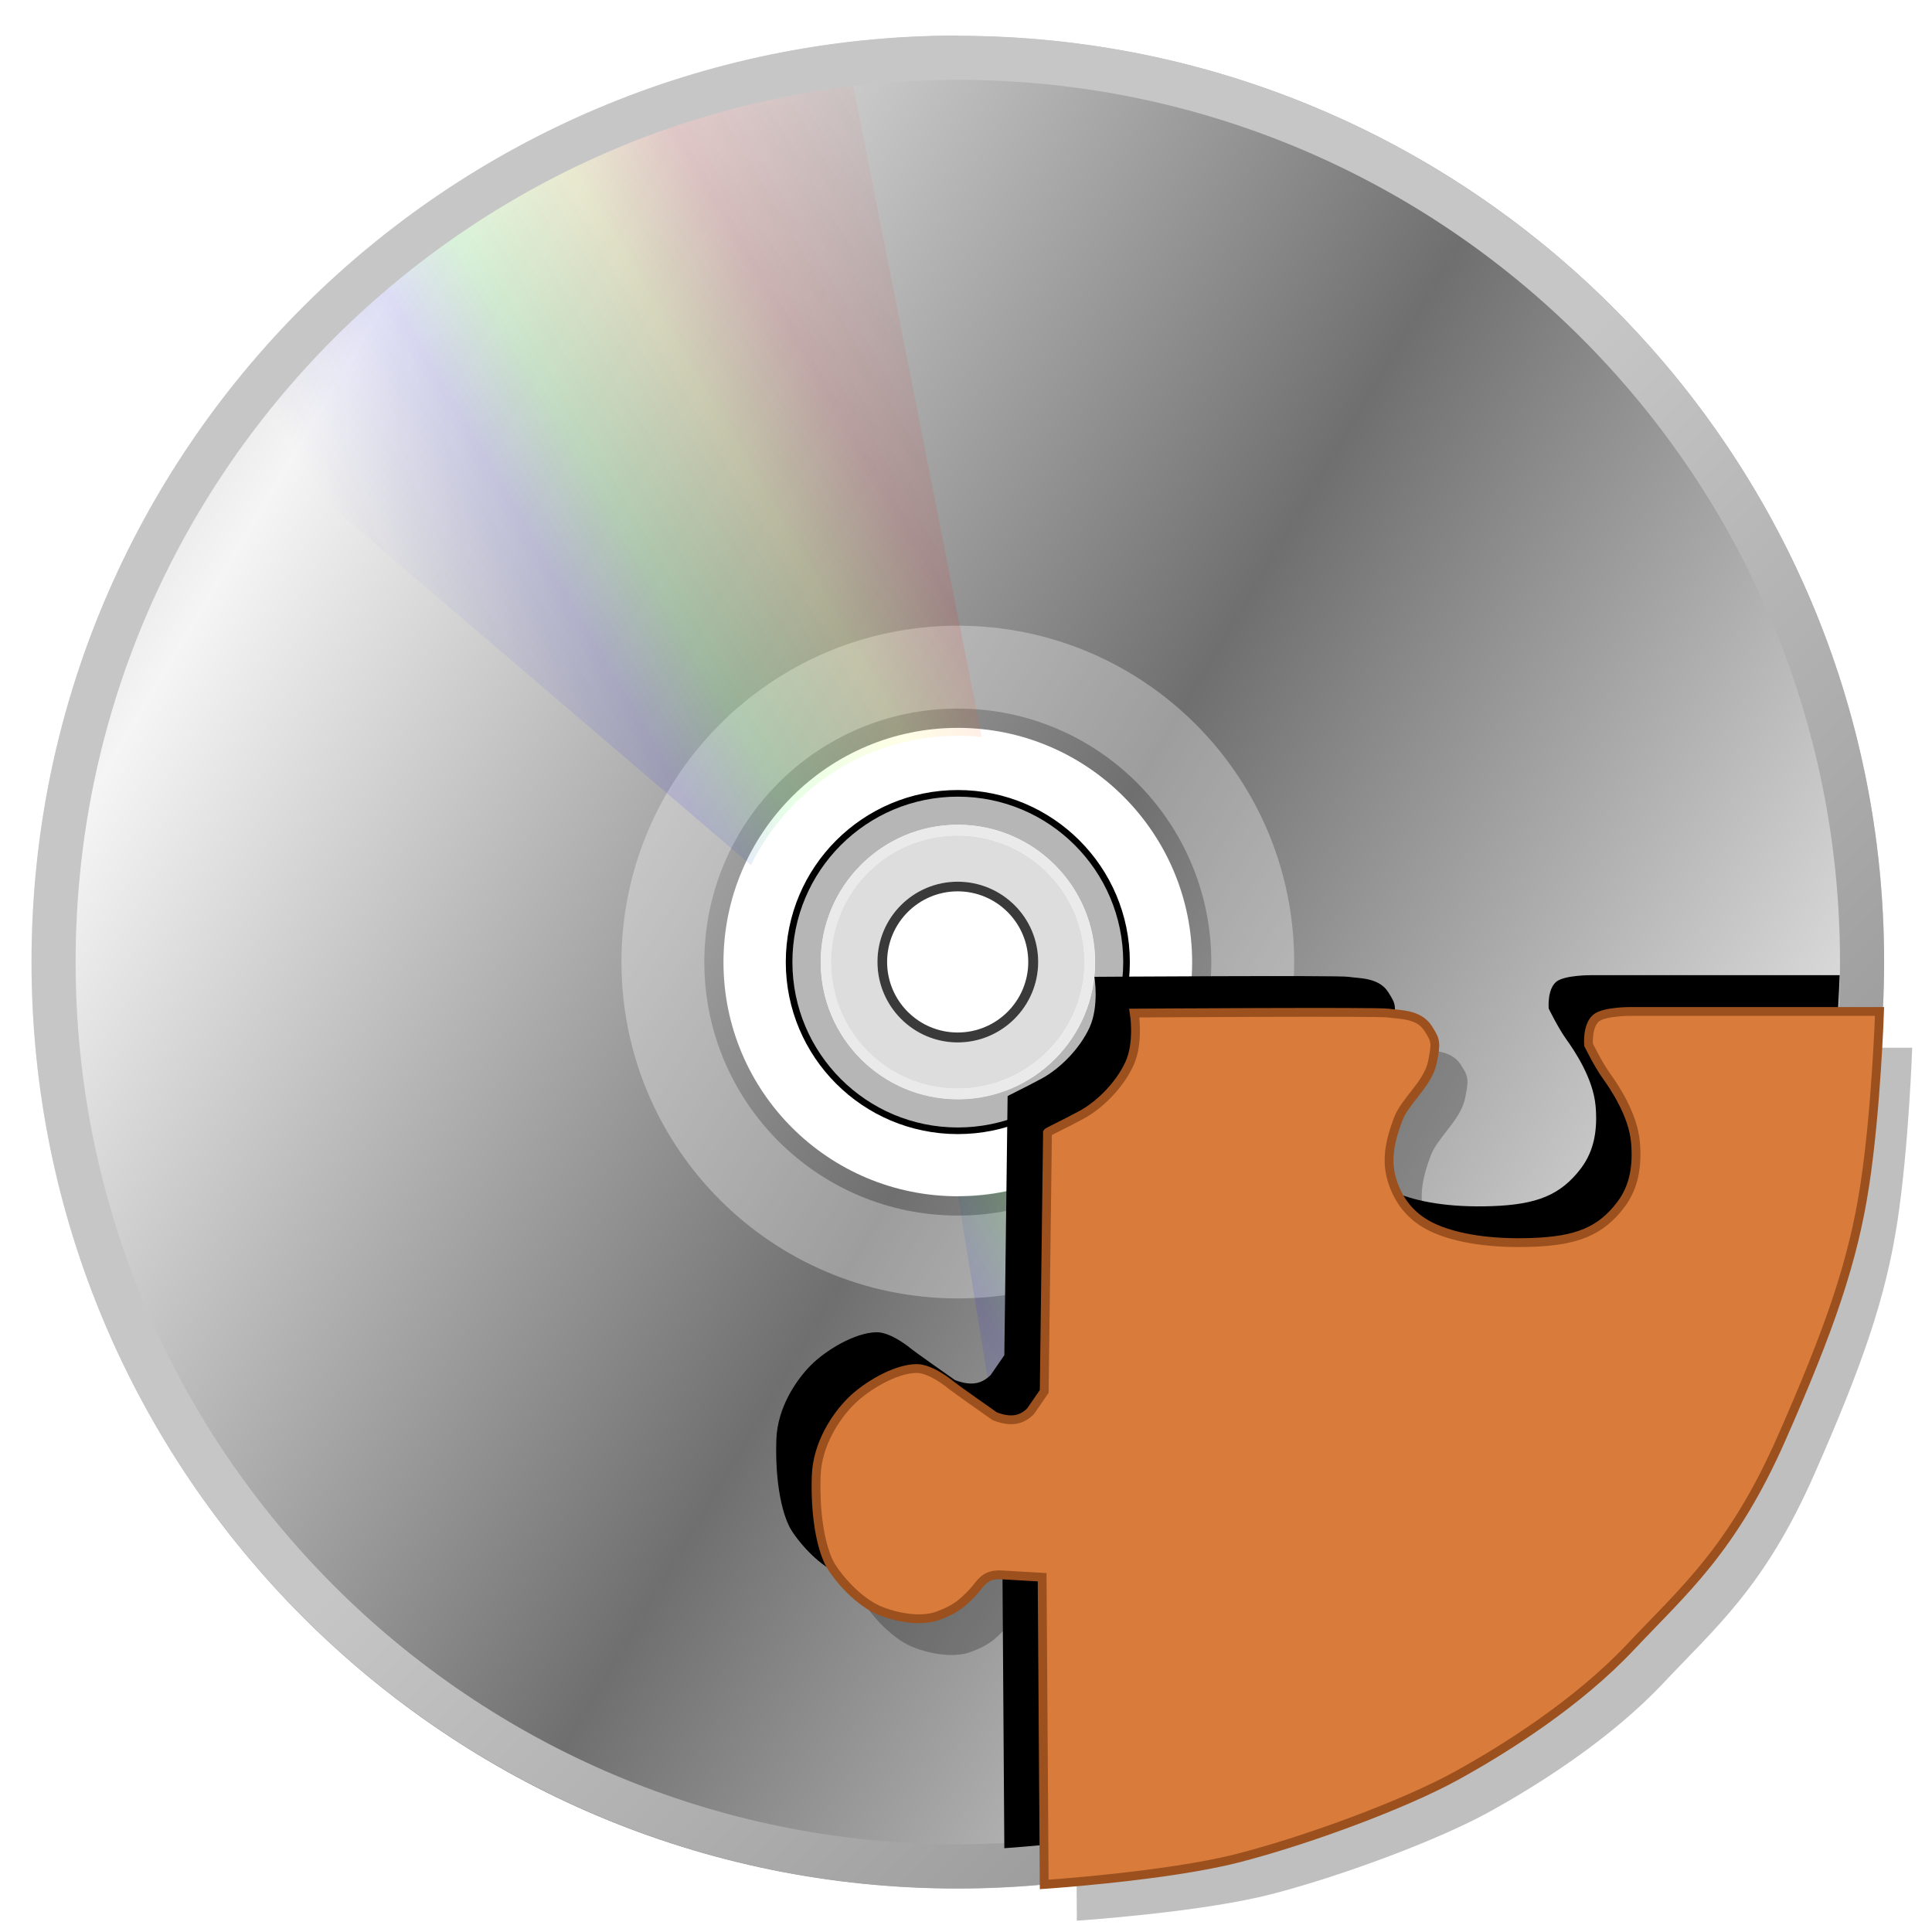 <?xml version="1.0" encoding="UTF-8" standalone="no"?>
<svg
   xmlns:dc="http://purl.org/dc/elements/1.1/"
   xmlns:cc="http://creativecommons.org/ns#"
   xmlns:rdf="http://www.w3.org/1999/02/22-rdf-syntax-ns#"
   xmlns:svg="http://www.w3.org/2000/svg"
   xmlns="http://www.w3.org/2000/svg"
   xmlns:xlink="http://www.w3.org/1999/xlink"
   xmlns:sodipodi="http://sodipodi.sourceforge.net/DTD/sodipodi-0.dtd"
   xmlns:inkscape="http://www.inkscape.org/namespaces/inkscape"
   id="svg2"
   enable-background="new 76.833 79.559 219 219"
   xml:space="preserve"
   height="219px"
   width="219px"
   version="1.1"
   y="0px"
   x="0px"
   viewBox="76.833 79.559 219 219"
   inkscape:version="0.47 r22583"
   sodipodi:docname="softwaremodule.svg"><sodipodi:namedview
   pagecolor="#ffffff"
   bordercolor="#666666"
   borderopacity="1"
   objecttolerance="10"
   gridtolerance="10"
   guidetolerance="10"
   inkscape:pageopacity="0"
   inkscape:pageshadow="2"
   inkscape:window-width="647"
   inkscape:window-height="489"
   id="namedview58"
   showgrid="false"
   inkscape:zoom="1.0776256"
   inkscape:cx="109.5"
   inkscape:cy="109.5"
   inkscape:window-x="72"
   inkscape:window-y="374"
   inkscape:window-maximized="0"
   inkscape:current-layer="svg2" />
<defs
   id="defs4"><linearGradient
     id="linearGradient3284-46"
     x1="390.2"
     spreadMethod="reflect"
     gradientUnits="userSpaceOnUse"
     y1="473.8"
     x2="213.74"
     y2="368.66"><stop
       id="stop7187-06"
       stop-color="#6f6f6f"
       offset="0" /><stop
       id="stop7189-61"
       stop-color="#f5f5f5"
       offset="1" /></linearGradient><filter
     id="filter11193-3"
     width="1.606"
     y="-0.102"
     x="-0.303"
     height="1.205"
     color-interpolation-filters="sRGB"><feGaussianBlur
       id="feGaussianBlur11195-78"
       stdDeviation="18.144" /></filter><filter
     id="filter11189-9"
     width="1.355"
     y="-0.106"
     x="-0.178"
     height="1.211"
     color-interpolation-filters="sRGB"><feGaussianBlur
       id="feGaussianBlur11191-13"
       stdDeviation="18.144" /></filter><filter
     id="filter11185-8"
     width="1.264"
     y="-0.121"
     x="-0.132"
     height="1.242"
     color-interpolation-filters="sRGB"><feGaussianBlur
       id="feGaussianBlur11187-4"
       stdDeviation="18.144" /></filter><filter
     id="filter11181-6"
     width="1.217"
     y="-0.155"
     x="-0.109"
     height="1.309"
     color-interpolation-filters="sRGB"><feGaussianBlur
       id="feGaussianBlur11183-3"
       stdDeviation="18.144" /></filter><filter
     id="filter4813"><feGaussianBlur
       id="feGaussianBlur4815"
       stdDeviation="1.207" /></filter><linearGradient
     inkscape:collect="always"
     xlink:href="#linearGradient3284"
     id="linearGradient3708"
     gradientUnits="userSpaceOnUse"
     spreadMethod="reflect"
     x1="390.2"
     y1="473.8"
     x2="213.7"
     y2="368.7"
     gradientTransform="matrix(0.493,0,0,0.493,-75.823,-123.848)" /><linearGradient
     id="linearGradient3284"
     x1="390.2"
     spreadMethod="reflect"
     gradientUnits="userSpaceOnUse"
     y1="473.8"
     x2="213.7"
     y2="368.7"><stop
       stop-color="#6f6f6f"
       offset="0"
       id="stop14" /><stop
       stop-color="#f5f5f5"
       offset="1"
       id="stop16" /></linearGradient><linearGradient
     inkscape:collect="always"
     xlink:href="#linearGradient3664"
     id="linearGradient3688"
     x1="-103.06"
     y1="167.633"
     x2="-28.06"
     y2="123.863"
     gradientUnits="userSpaceOnUse"
     gradientTransform="translate(181.847,-37.001)" /><linearGradient
     id="linearGradient3664"><stop
       style="stop-color:#0000ff;stop-opacity:0;"
       offset="0"
       id="stop3666" /><stop
       id="stop3668"
       offset="0.208"
       style="stop-color:#0000ff;stop-opacity:0.098;" /><stop
       id="stop3670"
       offset="0.324"
       style="stop-color:#00ff00;stop-opacity:0.098;" /><stop
       id="stop3672"
       offset="0.496"
       style="stop-color:#ffff00;stop-opacity:0.098;" /><stop
       id="stop3674"
       offset="0.639"
       style="stop-color:#ff0000;stop-opacity:0.098;" /><stop
       style="stop-color:#ff0000;stop-opacity:0;"
       offset="1"
       id="stop3676" /></linearGradient><filter
     color-interpolation-filters="sRGB"
     inkscape:collect="always"
     id="filter3714"><feGaussianBlur
       inkscape:collect="always"
       stdDeviation="2.827"
       id="feGaussianBlur3716" /></filter><linearGradient
     id="linearGradient5241"><stop
       stop-color="#7c7c7c"
       offset="0"
       id="stop8" /><stop
       stop-color="#c6c6c6"
       offset="1"
       id="stop10" /></linearGradient><linearGradient
     y2="318.844"
     x2="434.031"
     y1="423.844"
     x1="539.031"
     gradientTransform="translate(-325.926,-208.964)"
     gradientUnits="userSpaceOnUse"
     id="linearGradient2923"
     xlink:href="#linearGradient5241"
     inkscape:collect="always" /></defs>
<g
   transform="translate(77.3,78.733)"
   id="g2870"><path
     id="maindisk"
     d="m 108.081,4.855 c -57.914,0 -104.975,47.061 -104.975,105.025 0,57.963 47.037,105.025 104.975,105.025 57.963,0 105.025,-47.051 105.025,-105.025 0,-57.973 -47.051,-104.975 -105.025,-104.975 z m 0,78.929 c 14.395,0 26.086,11.677 26.086,26.066 0,14.395 -11.691,26.086 -26.086,26.086 -14.395,0 -26.066,-11.691 -26.066,-26.086 0,-14.395 11.677,-26.066 26.066,-26.066 z"
     style="color:#000000;fill:url(#linearGradient3708)" /><path
     id="whiteouter"
     d="m 108.105,83.333 c -14.666,0 -26.563,11.897 -26.563,26.563 0,14.666 11.897,26.531 26.563,26.531 14.666,0 26.562,-11.865 26.562,-26.531 0,-14.666 -11.897,-26.563 -26.562,-26.563 z m 0,7.062 c 10.77,0 19.5,8.73 19.5,19.5 0,10.77 -8.73,19.5 -19.5,19.5 -10.77,0 -19.5,-8.73 -19.5,-19.5 0,-10.77 8.73,-19.5 19.5,-19.5 z"
     style="color:#000000;fill:#ffffff;fill-opacity:1;fill-rule:nonzero;stroke:none;stroke-width:1;marker:none;visibility:visible;display:inline;overflow:visible;enable-background:accumulate" /><path
     id="mediumgrey"
     d="m 108.105,90.88 c -10.493,0 -19,8.507 -19,19 0,10.493 8.507,19 19,19 10.493,0 19,-8.507 19,-19 0,-10.493 -8.507,-19 -19,-19 z m 0,3.438 c 8.588,0 15.562,6.974 15.562,15.563 0,8.588 -6.974,15.531 -15.562,15.531 -8.588,0 -15.531,-6.943 -15.531,-15.531 0,-8.588 6.943,-15.563 15.531,-15.563 z"
     style="color:#000000;fill:#b7b6b6;fill-opacity:1;fill-rule:nonzero;stroke:none;stroke-width:1;marker:none;visibility:visible;display:inline;overflow:visible;enable-background:accumulate" /><path
     id="whiteinner"
     d="m 108.121,94.317 c -8.588,0 -15.562,6.974 -15.562,15.563 0,8.588 6.974,15.563 15.562,15.563 8.588,0 15.531,-6.974 15.531,-15.563 0,-8.588 -6.943,-15.563 -15.531,-15.563 z m 0,1.219 c 7.925,0 14.344,6.418 14.344,14.344 0,7.925 -6.418,14.344 -14.344,14.344 -7.925,0 -14.344,-6.418 -14.344,-14.344 0,-7.925 6.418,-14.344 14.344,-14.344 z"
     style="color:#000000;fill:#eaeaea;fill-opacity:1;fill-rule:nonzero;stroke:none;stroke-width:1;marker:none;visibility:visible;display:inline;overflow:visible;enable-background:accumulate" /><path
     id="lightgrey"
     d="m 108.09,95.536 c -7.925,0 -14.344,6.418 -14.344,14.344 0,7.925 6.418,14.344 14.344,14.344 7.925,0 14.375,-6.418 14.375,-14.344 0,-7.925 -6.45,-14.344 -14.375,-14.344 z m 0,5.25 c 5.026,0 9.125,4.068 9.125,9.094 0,5.026 -4.099,9.094 -9.125,9.094 -5.026,0 -9.094,-4.068 -9.094,-9.094 0,-5.026 4.068,-9.094 9.094,-9.094 z"
     style="color:#000000;fill:#dddddd;fill-opacity:1;fill-rule:nonzero;stroke:none;stroke-width:1;marker:none;visibility:visible;display:inline;overflow:visible;enable-background:accumulate" /><path
     id="blackhole"
     d="m 108.09,100.77 c -5.026,0 -9.094,4.068 -9.094,9.094 0,5.026 4.068,9.125 9.094,9.125 5.026,0 9.125,-4.099 9.125,-9.125 0,-5.026 -4.099,-9.094 -9.125,-9.094 z m 0,1.094 c 4.418,0 8,3.582 8,8 0,4.418 -3.582,8 -8,8 -4.418,0 -8,-3.582 -8,-8 0,-4.418 3.582,-8 8,-8 z"
     style="color:#000000;fill:#3a3a3a;fill-opacity:1;fill-rule:nonzero;stroke:none;stroke-width:1;marker:none;visibility:visible;display:inline;overflow:visible;enable-background:accumulate" /><path
     id="translucentring"
     d="m 108.105,71.752 c -21.057,0 -38.128,17.07 -38.128,38.128 0,21.057 17.07,38.128 38.128,38.128 21.057,0 38.128,-17.07 38.128,-38.128 0,-21.057 -17.07,-38.128 -38.128,-38.128 z m 0,9.394 c 15.869,0 28.734,12.865 28.734,28.734 0,15.869 -12.865,28.734 -28.734,28.734 -15.869,0 -28.734,-12.865 -28.734,-28.734 0,-15.869 12.865,-28.734 28.734,-28.734 z"
     style="color:#000000;fill:#ffffff;fill-opacity:0.324;fill-rule:nonzero;stroke:none;stroke-width:1;marker:none;visibility:visible;display:inline;overflow:visible;enable-background:accumulate" /><path
     id="blackring"
     d="m 108.105,90.38 c -10.77,0 -19.5,8.73 -19.5,19.5 0,10.77 8.73,19.5 19.5,19.5 10.77,0 19.5,-8.73 19.5,-19.5 0,-10.77 -8.73,-19.5 -19.5,-19.5 z m 0,0.75 c 10.355,0 18.75,8.395 18.75,18.75 0,10.355 -8.395,18.75 -18.75,18.75 -10.355,0 -18.75,-8.395 -18.75,-18.75 0,-10.355 8.395,-18.75 18.75,-18.75 z"
     style="color:#000000;fill:#000000;fill-opacity:1;fill-rule:nonzero;stroke:none;stroke-width:1;marker:none;visibility:visible;display:inline;overflow:visible;enable-background:accumulate" /><path
     id="path2856"
     d="M 95.375,6.076 C 66.36,9.586 40.951,24.955 24.187,47.201 L 84.656,98.889 c 4.236,-8.668 13.145,-14.656 23.438,-14.656 0.921,0 1.823,0.032 2.719,0.125 L 95.375,6.076 z M 131.062,122.67 c -4.405,8.156 -13.029,13.707 -22.938,13.719 l 12.719,78.188 c 29.358,-3.566 55.003,-19.244 71.75,-41.906 l -61.531,-50 z"
     style="fill:url(#linearGradient3688);fill-opacity:1;stroke:none;filter:url(#filter3714)" /><path
     id="diskedge"
     d="m 108.074,4.88 c -57.963,0 -104.969,47.03 -104.969,104.969 0,57.963 47.03,105.031 104.969,105.031 57.963,0 105.031,-47.058 105.031,-105.031 0,-57.973 -47.058,-104.969 -105.031,-104.969 z m 0.031,5 c 55.228,0 100,44.772 100,100 0,55.228 -44.772,100 -100,100 -55.228,0 -100,-44.772 -100,-100 0,-55.228 44.772,-100 100,-100 z"
     style="color:#000000;fill:url(#linearGradient2923);fill-opacity:1;stroke:none;enable-background:accumulate" /></g><path
   id="path4680"
   d="m 191.05,203.84 -0.371,29.335 -1.561,2.266 c -0.845,0.797 -1.925,1.364 -4.039,0.553 -4.588,-3.22 -4.983,-3.562 -4.983,-3.562 0,0 -2.228,-1.877 -3.899,-1.857 -2.459,0.03 -5.756,2.042 -7.427,3.713 -1.671,1.671 -3.819,4.81 -3.937,8.472 -0.161,4.984 0.702,8.783 1.826,10.446 1.478,2.186 3.575,4.089 5.452,4.846 1.635,0.66 4.456,1.3 6.498,0.557 2.042,-0.743 2.793,-1.451 3.876,-2.561 1.013,-1.038 1.326,-2.198 3.365,-2.08 l 4.592,0.265 0.235,34.825 c 0,0 13.925,-0.928 21.908,-2.971 7.984,-2.042 18.938,-6.127 24.693,-9.283 5.756,-3.156 13.925,-8.355 19.866,-14.667 5.941,-6.313 11.511,-10.954 17.081,-23.579 5.57,-12.625 8.169,-20.237 9.469,-28.778 1.3,-8.541 1.671,-19.68 1.671,-19.68 h -28.221 c 0,0 -2.982,-0.013 -3.899,0.743 -1.055,0.869 -0.861,3.038 -0.861,3.038 0,0 1.046,2.16 1.975,3.46 0.928,1.3 3.071,4.435 3.342,7.612 0.214,2.507 -0.085,4.967 -1.671,7.055 -2.304,3.034 -5.013,4.085 -10.026,4.27 -5.013,0.186 -8.595,-0.548 -10.823,-1.477 -2.228,-0.928 -4.001,-2.489 -4.958,-5.207 -0.869,-2.468 -0.387,-4.699 0.557,-7.241 0.782,-2.107 3.394,-4.044 3.899,-6.498 0.468,-2.271 0.367,-2.49 -0.494,-3.844 -1.077,-1.695 -3.405,-1.54 -4.519,-1.726 -1.114,-0.186 -28.778,0 -28.778,0 0,0 0.557,3.342 -0.557,5.756 -1.114,2.414 -3.342,4.642 -5.384,5.756 -2.042,1.114 -4.085,2.042 -3.9,2.042 z"
   style="fill:#000000" /><path
   id="path4799"
   d="m 199.27,212.06 -0.371,29.335 -1.561,2.266 c -0.845,0.797 -1.925,1.364 -4.039,0.553 -4.588,-3.22 -4.983,-3.562 -4.983,-3.562 0,0 -2.228,-1.877 -3.899,-1.857 -2.459,0.03 -5.756,2.042 -7.427,3.713 -1.671,1.671 -3.819,4.81 -3.937,8.472 -0.161,4.984 0.702,8.783 1.826,10.446 1.478,2.186 3.575,4.089 5.452,4.846 1.635,0.66 4.456,1.3 6.498,0.557 2.042,-0.743 2.793,-1.451 3.876,-2.561 1.013,-1.038 1.326,-2.198 3.365,-2.08 l 4.592,0.265 0.235,34.825 c 0,0 13.925,-0.928 21.908,-2.971 7.984,-2.042 18.938,-6.127 24.693,-9.283 5.756,-3.156 13.925,-8.355 19.866,-14.667 5.941,-6.313 11.511,-10.954 17.081,-23.579 5.57,-12.625 8.169,-20.237 9.469,-28.778 1.3,-8.541 1.671,-19.68 1.671,-19.68 h -28.221 c 0,0 -2.982,-0.013 -3.899,0.743 -1.055,0.869 -0.861,3.038 -0.861,3.038 0,0 1.046,2.16 1.975,3.46 0.928,1.3 3.071,4.435 3.342,7.612 0.214,2.507 -0.085,4.967 -1.671,7.055 -2.304,3.034 -5.013,4.085 -10.026,4.27 -5.013,0.186 -8.595,-0.548 -10.823,-1.477 -2.228,-0.928 -4.001,-2.489 -4.958,-5.207 -0.869,-2.468 -0.387,-4.699 0.557,-7.241 0.782,-2.107 3.394,-4.044 3.899,-6.498 0.468,-2.271 0.367,-2.49 -0.494,-3.844 -1.077,-1.695 -3.405,-1.54 -4.519,-1.726 -1.114,-0.186 -28.778,0 -28.778,0 0,0 0.557,3.342 -0.557,5.756 -1.114,2.414 -3.342,4.642 -5.384,5.756 -2.042,1.114 -4.085,2.042 -3.9,2.042 z"
   style="opacity:0.5;fill:#000000;filter:url(#filter4813)" /><path
   id="path4817"
   d="m 195.57,207.95 -0.371,29.335 -1.561,2.266 c -0.845,0.797 -1.925,1.364 -4.039,0.553 -4.588,-3.22 -4.983,-3.562 -4.983,-3.562 0,0 -2.228,-1.877 -3.899,-1.857 -2.459,0.03 -5.756,2.042 -7.427,3.713 -1.671,1.671 -3.819,4.81 -3.937,8.472 -0.161,4.984 0.702,8.783 1.826,10.446 1.478,2.186 3.575,4.089 5.452,4.846 1.635,0.66 4.456,1.3 6.498,0.557 2.042,-0.743 2.793,-1.451 3.876,-2.561 1.013,-1.038 1.326,-2.198 3.365,-2.08 l 4.592,0.265 0.235,34.825 c 0,0 13.925,-0.928 21.908,-2.971 7.984,-2.042 18.938,-6.127 24.693,-9.283 5.756,-3.156 13.925,-8.355 19.866,-14.667 5.941,-6.313 11.511,-10.954 17.081,-23.579 5.57,-12.625 8.169,-20.237 9.469,-28.778 1.3,-8.541 1.671,-19.68 1.671,-19.68 h -28.221 c 0,0 -2.982,-0.013 -3.899,0.743 -1.055,0.869 -0.861,3.038 -0.861,3.038 0,0 1.046,2.16 1.975,3.46 0.928,1.3 3.071,4.435 3.342,7.612 0.214,2.507 -0.085,4.967 -1.671,7.055 -2.304,3.034 -5.013,4.085 -10.026,4.27 -5.013,0.186 -8.595,-0.548 -10.823,-1.477 -2.228,-0.928 -4.001,-2.489 -4.958,-5.207 -0.869,-2.468 -0.387,-4.699 0.557,-7.241 0.782,-2.107 3.394,-4.044 3.899,-6.498 0.468,-2.271 0.367,-2.49 -0.494,-3.844 -1.077,-1.695 -3.405,-1.54 -4.519,-1.726 -1.114,-0.186 -28.778,0 -28.778,0 0,0 0.557,3.342 -0.557,5.756 -1.114,2.414 -3.342,4.642 -5.384,5.756 -2.042,1.114 -4.085,2.042 -3.9,2.042 z"
   style="fill:#d97b3b;stroke:#9b501e" /></svg>